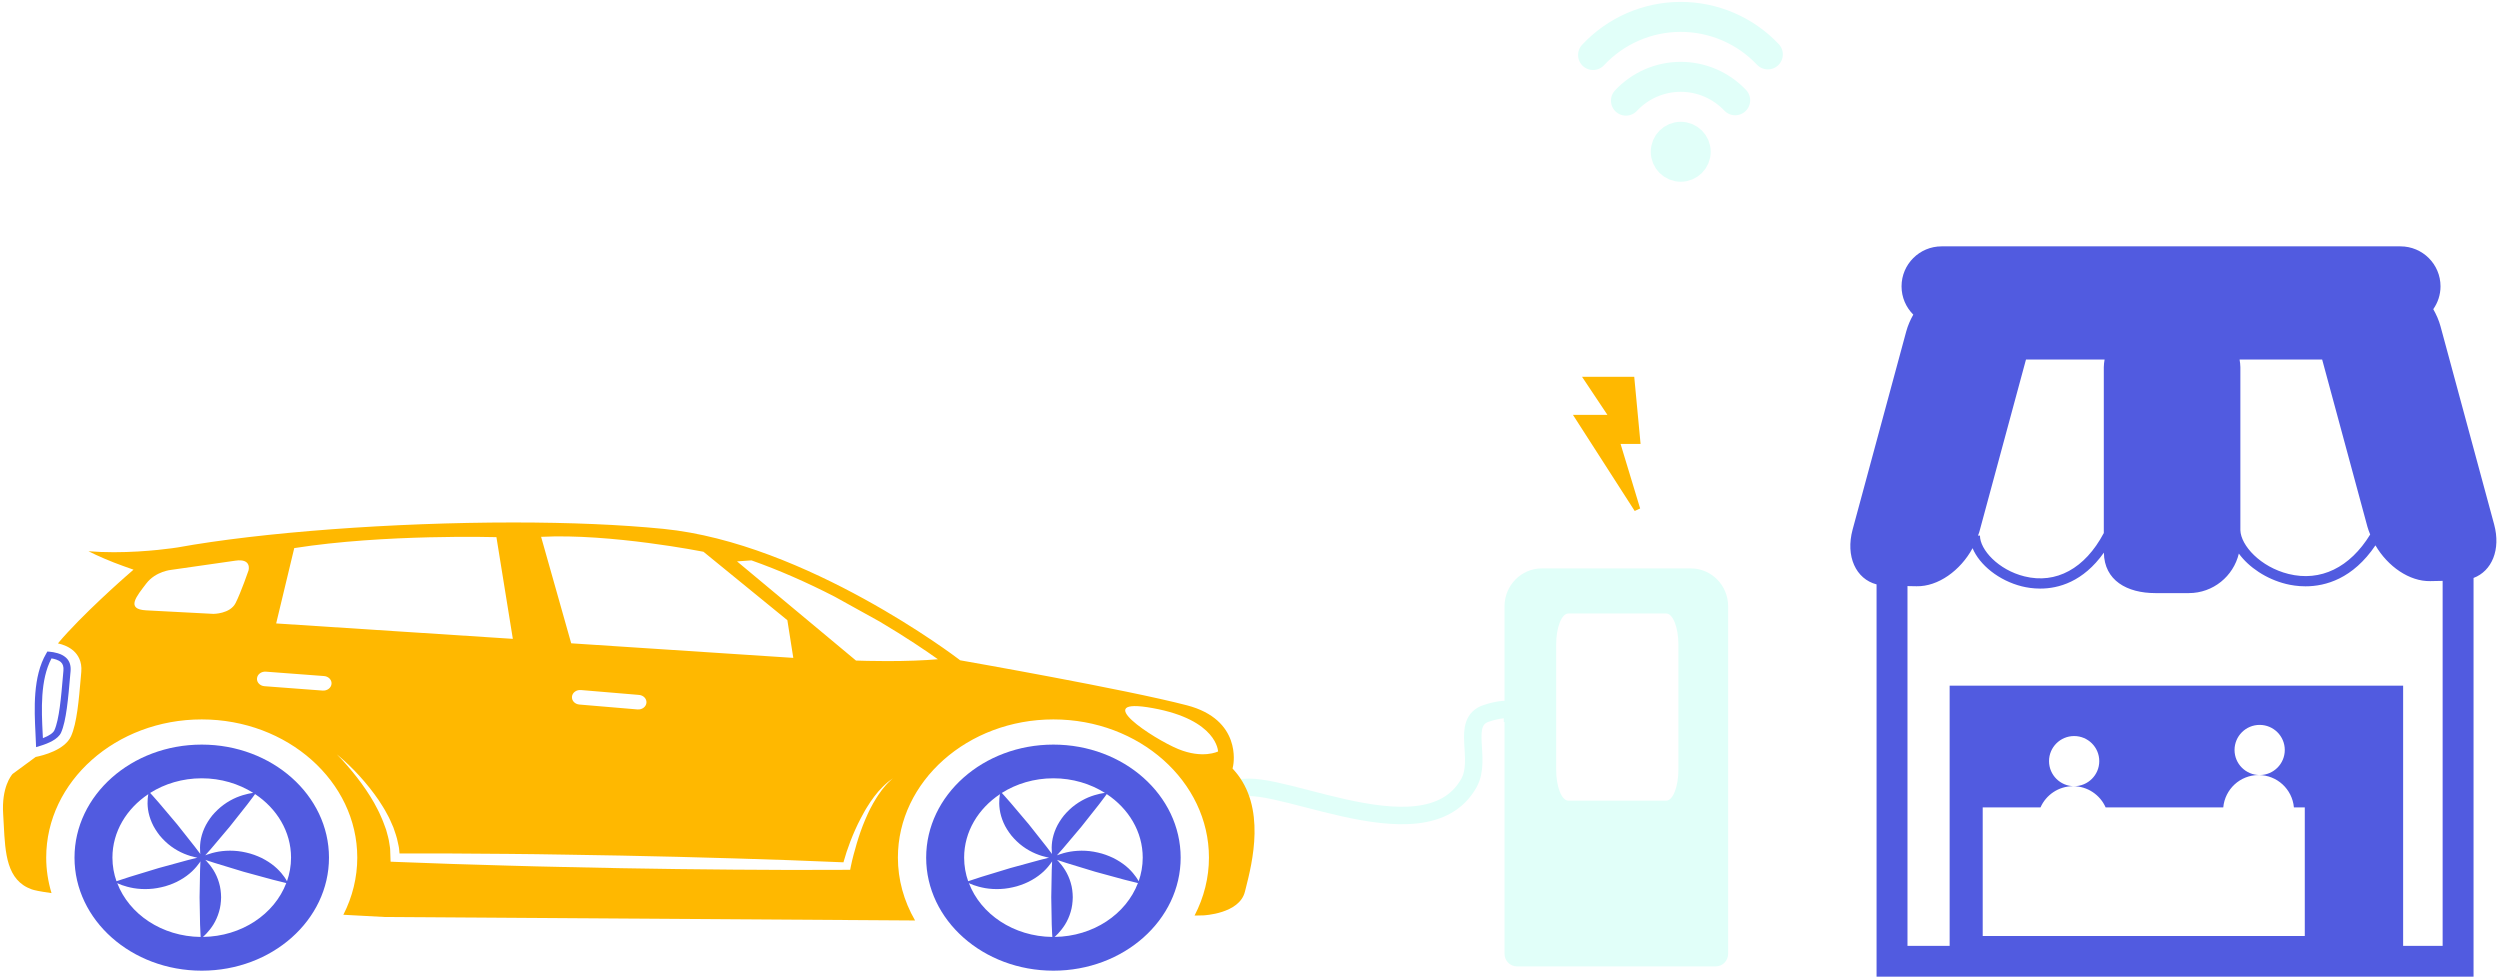 
<svg width="445" height="174" viewBox="0 0 445 174" fill="none" xmlns="http://www.w3.org/2000/svg">
<path fill-rule="evenodd" clip-rule="evenodd" d="M267.807 158.55V107.911C267.807 104.197 270.783 101.177 274.44 101.177H300.974C304.632 101.177 307.607 104.197 307.607 107.911V158.55H307.607V169.773C307.607 171.013 306.618 172.018 305.396 172.018H270.018L269.989 172.018C268.78 172.003 267.805 171.004 267.805 169.773V158.55H267.807ZM279.171 142.522H296.581C297.784 142.522 298.758 140.036 298.758 136.968V114.755C298.758 111.687 297.784 109.201 296.581 109.201H279.171C277.969 109.201 276.995 111.687 276.995 114.755V136.969C276.995 140.036 277.969 142.522 279.171 142.522Z" fill="#E1FFF9"/>
<g filter="url(#filter0_d_392_1443)">
<path d="M282.61 64.798H290.405L291.43 75.67H287.738L291.43 87.85L280.969 71.567H287.122L282.61 64.798Z" fill="#FFB800"/>
<path d="M282.61 64.798H290.405L291.43 75.67H287.738L291.43 87.85L280.969 71.567H287.122L282.61 64.798Z" stroke="#FFB800" stroke-width="1.076"/>
</g>
<path d="M267.669 126.975C270.778 126.975 269.224 125.421 264.56 126.975C259.897 128.529 263.913 135.052 261.451 139.411C253.391 153.682 224.143 136.302 219.48 140.965" stroke="#E1FFF9" stroke-width="3.109"/>
<path d="M289.418 17.917C290.661 16.585 292.163 15.521 293.833 14.791C295.503 14.062 297.303 13.683 299.125 13.676C300.947 13.67 302.751 14.037 304.426 14.755C306.101 15.473 307.611 16.526 308.863 17.85M283.564 9.792C285.553 7.66 287.957 5.958 290.628 4.79C293.3 3.623 296.184 3.016 299.1 3.006C302.015 2.996 304.9 3.583 307.58 4.732C310.26 5.88 312.674 7.563 314.678 9.682M299.172 29.682C297.698 29.682 296.504 28.488 296.504 27.014C296.504 25.541 297.698 24.347 299.172 24.347C300.645 24.347 301.839 25.541 301.839 27.014C301.839 28.488 300.645 29.682 299.172 29.682Z" stroke="#E1FFF9" stroke-width="5.335" stroke-linecap="round" stroke-linejoin="round"/>
<path d="M443.956 93.346L434.412 58.085C434.118 57.008 433.666 55.991 433.122 55.033C433.93 53.879 434.412 52.482 434.412 50.968C434.412 47.037 431.218 43.852 427.281 43.852H345.603C341.665 43.852 338.475 47.038 338.475 50.968C338.475 52.934 339.272 54.714 340.567 56.003C340.035 56.942 339.596 57.943 339.309 58.998L329.766 94.259C328.475 99.032 330.351 103.062 334.028 104.021V173.852H440.292V102.876C443.552 101.643 445.17 97.842 443.956 93.346ZM413.344 63.994L421.408 93.785C421.532 94.249 421.717 94.694 421.894 95.14C418.293 101.024 413.06 103.58 407.359 102.165C402.354 100.925 398.861 97.092 398.786 94.373V65.367C398.786 64.898 398.715 64.445 398.645 63.994L413.344 63.994ZM352.315 94.7L360.625 63.994H374.617C374.546 64.445 374.477 64.897 374.477 65.367V94.918L374.459 94.909C371.132 101.19 365.99 103.993 360.357 102.597C355.688 101.441 352.433 97.843 352.433 95.339H352.082C352.157 95.123 352.255 94.919 352.315 94.7ZM410.252 166.604H352.922V143.717H363.21C364.196 141.496 366.415 139.943 369.008 139.943C371.596 139.943 373.819 141.496 374.803 143.717H395.742C396.036 140.493 398.723 137.96 402.031 137.96C405.336 137.96 408.024 140.493 408.316 143.717H410.252V166.604H410.252ZM364.726 135.478C364.726 133.015 366.729 131.016 369.198 131.016C371.667 131.016 373.669 133.015 373.669 135.478C373.669 137.944 371.667 139.943 369.198 139.943C366.729 139.943 364.726 137.944 364.726 135.478ZM397.748 133.494C397.748 131.032 399.751 129.032 402.219 129.032C404.688 129.032 406.691 131.032 406.691 133.494C406.691 135.96 404.688 137.96 402.219 137.96C399.751 137.96 397.748 135.96 397.748 133.494ZM434.789 168.359H427.757V122.053H347.037V168.359H339.532V104.321L341.147 104.352C344.971 104.43 348.958 101.562 351.118 97.577C352.352 100.556 355.809 103.358 359.918 104.376C360.721 104.574 361.841 104.769 363.156 104.769C366.394 104.769 370.803 103.58 374.491 98.369C374.56 103.335 378.627 105.572 383.65 105.572H389.612C393.945 105.572 397.551 102.565 398.514 98.535C400.289 100.971 403.388 103.07 406.919 103.943C407.778 104.156 408.981 104.364 410.387 104.364C413.945 104.364 418.815 103.019 422.829 97.074C425.032 100.843 428.881 103.51 432.574 103.438L434.789 103.395V168.359Z" fill="#515BE0"/>
<path d="M6.391 132.224L6.421 132.99L7.239 132.739C8.61 132.32 10.353 131.574 10.873 130.4C11.794 128.332 12.147 124.275 12.483 120.349L12.563 119.459C12.649 118.445 12.38 117.638 11.755 117.068C10.913 116.298 9.583 116.075 8.864 116.009L8.432 115.97L8.234 116.315C5.822 120.418 6.106 126.251 6.314 130.505C6.345 131.106 6.373 131.679 6.391 132.224ZM9.168 117.195C9.686 117.277 10.405 117.463 10.842 117.861C11.205 118.193 11.35 118.688 11.29 119.373L11.211 120.27C10.881 124.109 10.538 128.076 9.686 129.985C9.471 130.469 8.739 130.968 7.637 131.393C7.621 131.089 7.605 130.776 7.59 130.461C7.394 126.456 7.129 121.016 9.168 117.195Z" fill="#515BE0"/>
<path d="M35.91 132.539C23.402 132.539 13.262 141.549 13.262 152.661C13.262 163.774 23.401 172.78 35.91 172.78C48.417 172.78 58.559 163.776 58.559 152.661C58.559 141.547 48.416 132.539 35.91 132.539ZM45.079 141.138C45.03 141.142 44.684 141.179 44.175 141.29C43.618 141.412 42.892 141.619 42.116 141.937C41.347 142.264 40.548 142.702 39.81 143.246C39.439 143.521 39.076 143.813 38.744 144.136C38.398 144.445 38.097 144.801 37.788 145.146C37.511 145.512 37.226 145.872 36.996 146.262C36.75 146.641 36.553 147.043 36.37 147.437C36.015 148.23 35.792 149.039 35.683 149.789C35.583 150.542 35.583 151.222 35.63 151.729C35.636 151.834 35.648 151.924 35.657 152.008C35.421 151.686 35.089 151.248 34.683 150.72C33.828 149.637 32.687 148.19 31.541 146.745C30.348 145.334 29.158 143.926 28.26 142.866C27.366 141.835 26.75 141.163 26.724 141.143C29.32 139.508 32.478 138.537 35.907 138.537C39.332 138.539 42.487 139.507 45.079 141.138ZM26.404 141.358C26.395 141.409 26.324 141.709 26.291 142.16C26.244 142.672 26.249 143.348 26.349 144.1C26.458 144.848 26.683 145.659 27.039 146.457C27.211 146.856 27.418 147.251 27.661 147.628C27.89 148.018 28.174 148.38 28.449 148.747C28.758 149.098 29.053 149.447 29.398 149.761C29.728 150.087 30.094 150.378 30.461 150.655C31.199 151.199 31.997 151.639 32.768 151.96C33.543 152.278 34.27 152.488 34.83 152.607C34.939 152.631 35.039 152.65 35.136 152.667C34.718 152.768 34.141 152.913 33.456 153.09C32.028 153.48 30.128 153.999 28.231 154.518C26.351 155.089 24.474 155.663 23.062 156.093C21.658 156.54 20.729 156.858 20.729 156.858L20.75 156.914C20.274 155.569 20.012 154.138 20.012 152.658C20.014 148.028 22.534 143.932 26.404 141.358ZM20.867 157.192C20.909 157.216 21.21 157.369 21.701 157.547C22.227 157.737 22.957 157.945 23.794 158.091C24.627 158.23 25.564 158.292 26.523 158.239C27.004 158.214 27.492 158.167 27.973 158.078C28.462 158.001 28.938 157.876 29.414 157.756C29.88 157.603 30.351 157.461 30.796 157.269C31.245 157.093 31.67 156.871 32.077 156.641C32.891 156.189 33.606 155.647 34.186 155.099C34.769 154.543 35.219 153.992 35.518 153.562C35.576 153.473 35.627 153.397 35.675 153.32C35.657 153.704 35.631 154.234 35.612 154.871C35.586 156.192 35.557 157.96 35.525 159.724C35.557 161.488 35.588 163.252 35.612 164.578C35.654 165.871 35.709 166.728 35.712 166.776C28.803 166.698 22.974 162.718 20.867 157.192L20.867 157.192ZM36.112 166.772C36.143 166.748 36.405 166.54 36.743 166.173C37.114 165.784 37.563 165.235 37.979 164.575C38.385 163.915 38.739 163.143 38.979 162.316C39.102 161.902 39.203 161.474 39.256 161.04C39.327 160.606 39.337 160.166 39.356 159.723C39.34 159.284 39.334 158.84 39.261 158.405C39.212 157.971 39.107 157.544 38.989 157.13C38.752 156.301 38.396 155.532 37.987 154.871C37.569 154.206 37.121 153.654 36.75 153.268C36.679 153.192 36.609 153.125 36.543 153.058C36.946 153.195 37.506 153.381 38.181 153.595C39.589 154.026 41.469 154.597 43.352 155.17C45.25 155.689 47.152 156.205 48.575 156.595C49.962 156.957 50.9 157.174 50.956 157.186C48.853 162.708 43.024 166.692 36.112 166.772ZM51.066 156.917L51.084 156.861C51.084 156.861 50.938 156.556 50.636 156.131C50.336 155.7 49.885 155.148 49.303 154.594C48.719 154.046 48.004 153.507 47.191 153.052C46.788 152.819 46.362 152.601 45.912 152.424C45.469 152.225 44.998 152.082 44.533 151.934C44.052 151.811 43.581 151.68 43.092 151.604C42.612 151.511 42.123 151.472 41.642 151.439C40.688 151.386 39.748 151.449 38.914 151.586C38.076 151.734 37.346 151.944 36.816 152.138C36.711 152.179 36.622 152.21 36.532 152.247C36.799 151.948 37.169 151.534 37.611 151.03C38.505 149.97 39.7 148.558 40.892 147.144C42.034 145.703 43.176 144.258 44.035 143.174C44.837 142.131 45.352 141.414 45.401 141.344C49.282 143.917 51.806 148.02 51.806 152.66C51.804 154.144 51.542 155.573 51.066 156.916L51.066 156.917Z" fill="#515BE0"/>
<path d="M187.507 132.539C175.001 132.539 164.858 141.549 164.858 152.661C164.858 163.774 175.001 172.78 187.507 172.78C200.014 172.78 210.157 163.776 210.157 152.661C210.157 141.547 200.012 132.539 187.507 132.539ZM196.676 141.138C196.627 141.142 196.276 141.179 195.773 141.29C195.214 141.412 194.489 141.619 193.712 141.937C192.948 142.264 192.148 142.702 191.407 143.246C191.036 143.521 190.669 143.813 190.34 144.136C189.997 144.445 189.694 144.801 189.388 145.146C189.11 145.512 188.825 145.872 188.597 146.262C188.346 146.641 188.148 147.043 187.967 147.437C187.613 148.23 187.389 149.039 187.281 149.789C187.18 150.542 187.18 151.222 187.226 151.729C187.235 151.83 187.244 151.924 187.256 152.008C187.015 151.686 186.685 151.248 186.282 150.72C185.426 149.637 184.289 148.19 183.142 146.745C181.947 145.334 180.751 143.926 179.857 142.866C178.964 141.835 178.347 141.163 178.323 141.143C180.914 139.508 184.077 138.537 187.502 138.537C190.924 138.539 194.086 139.507 196.676 141.138ZM178.004 141.358C177.992 141.409 177.923 141.709 177.887 142.16C177.843 142.672 177.848 143.348 177.95 144.1C178.057 144.848 178.284 145.659 178.635 146.457C178.811 146.856 179.014 147.251 179.256 147.628C179.486 148.018 179.771 148.38 180.048 148.747C180.357 149.098 180.649 149.447 180.997 149.761C181.324 150.087 181.691 150.378 182.06 150.655C182.795 151.199 183.598 151.639 184.368 151.96C185.141 152.278 185.867 152.488 186.428 152.607C186.541 152.631 186.641 152.65 186.733 152.667C186.317 152.768 185.743 152.913 185.053 153.09C183.629 153.48 181.73 153.999 179.831 154.518C177.948 155.089 176.069 155.663 174.659 156.093C173.256 156.54 172.33 156.858 172.33 156.858L172.351 156.914C171.873 155.574 171.616 154.138 171.616 152.658C171.614 148.028 174.133 143.932 178.004 141.358ZM172.464 157.192C172.503 157.216 172.806 157.369 173.298 157.547C173.827 157.737 174.556 157.945 175.389 158.091C176.223 158.23 177.16 158.292 178.12 158.239C178.601 158.214 179.09 158.167 179.571 158.078C180.059 158.001 180.534 157.876 181.011 157.756C181.477 157.603 181.948 157.461 182.394 157.269C182.837 157.093 183.268 156.871 183.677 156.641C184.487 156.189 185.204 155.647 185.79 155.099C186.368 154.543 186.818 153.992 187.117 153.562C187.177 153.473 187.229 153.397 187.277 153.32C187.256 153.709 187.229 154.234 187.209 154.871C187.187 156.192 187.158 157.96 187.124 159.724C187.159 161.488 187.187 163.252 187.209 164.578C187.252 165.871 187.31 166.728 187.316 166.776C180.404 166.698 174.569 162.718 172.464 157.192L172.464 157.192ZM187.71 166.772C187.737 166.748 188.003 166.54 188.341 166.173C188.712 165.784 189.158 165.235 189.576 164.575C189.982 163.915 190.34 163.143 190.578 162.316C190.699 161.902 190.798 161.474 190.852 161.04C190.923 160.606 190.933 160.166 190.952 159.723C190.934 159.284 190.931 158.84 190.86 158.405C190.811 157.971 190.704 157.544 190.586 157.13C190.347 156.301 189.994 155.532 189.584 154.871C189.168 154.206 188.721 153.654 188.349 153.268C188.275 153.192 188.205 153.125 188.139 153.058C188.545 153.195 189.107 153.381 189.777 153.595C191.188 154.026 193.068 154.597 194.946 155.17C196.846 155.689 198.75 156.205 200.174 156.595C201.56 156.957 202.497 157.174 202.552 157.186C200.449 162.708 194.62 166.692 187.71 166.772ZM202.672 156.895L202.681 156.862C202.681 156.862 202.532 156.557 202.231 156.133C201.932 155.702 201.482 155.149 200.904 154.596C200.319 154.048 199.599 153.509 198.791 153.054C198.385 152.821 197.958 152.602 197.508 152.426C197.067 152.227 196.596 152.083 196.132 151.935C195.649 151.813 195.175 151.682 194.691 151.606C194.209 151.512 193.721 151.474 193.239 151.44C192.282 151.389 191.345 151.453 190.513 151.589C189.678 151.737 188.944 151.947 188.415 152.141C188.308 152.183 188.218 152.213 188.13 152.25C188.402 151.951 188.766 151.537 189.207 151.034C190.102 149.974 191.298 148.561 192.488 147.148C193.629 145.706 194.772 144.261 195.63 143.177C196.435 142.134 196.952 141.414 196.999 141.348C200.88 143.92 203.405 148.023 203.405 152.663C203.402 154.135 203.143 155.557 202.672 156.895Z" fill="#515BE0"/>
<path d="M219.747 137.199L219.394 136.796L219.501 136.293C219.569 135.964 221.042 128.095 211.276 125.547C200.417 122.708 171.522 117.643 171.238 117.591L170.901 117.531L170.648 117.332C170.381 117.127 143.525 96.668 118.094 94.139C110.483 93.383 101.497 92.999 91.388 92.999C69.966 92.999 46.513 94.743 31.636 97.44C31.395 97.479 26.282 98.294 20.274 98.294C18.684 98.294 17.162 98.234 15.748 98.121C17.339 98.936 19.728 99.969 21.951 100.756L23.765 101.402L22.368 102.62C22.288 102.692 14.55 109.463 10.312 114.521C11.249 114.731 12.293 115.123 13.127 115.881C13.829 116.524 14.636 117.689 14.469 119.59L14.393 120.479C14.028 124.717 13.681 128.715 12.653 131.026C11.54 133.522 7.605 134.489 6.354 134.736L2.239 137.765C1.998 138.04 0.253 140.152 0.564 144.917C0.606 145.538 0.635 146.168 0.669 146.801C0.931 151.895 1.182 156.707 5.637 158.302C6.038 158.445 6.979 158.668 9.171 158.973C8.541 156.891 8.224 154.774 8.224 152.653C8.224 139.091 20.644 128.056 35.909 128.056C51.174 128.056 63.595 139.091 63.595 152.653C63.595 156.167 62.743 159.652 61.117 162.829C65.644 163.082 68.522 163.227 68.522 163.227L162.881 163.844C160.876 160.377 159.825 156.547 159.825 152.653C159.825 139.091 172.248 128.056 187.512 128.056C202.775 128.056 215.194 139.091 215.194 152.653C215.194 156.214 214.311 159.742 212.63 162.97L214.21 162.937C214.254 162.933 220.601 162.658 221.587 158.749L221.72 158.23C222.916 153.507 225.415 143.67 219.75 137.198L219.747 137.199ZM125.214 98.21L140.152 110.397L141.206 117.102L101.675 114.509L96.317 95.556C108.655 94.923 125.213 98.211 125.213 98.211L125.214 98.21ZM115.066 125.114C114.99 125.827 114.274 126.35 113.471 126.28L103.128 125.408C102.325 125.342 101.736 124.71 101.812 123.995C101.886 123.28 102.6 122.758 103.406 122.826L113.75 123.696C114.553 123.766 115.142 124.399 115.066 125.114ZM52.376 97.562C68.421 95.036 88.364 95.613 88.364 95.613L91.285 113.715L49.158 110.972L52.376 97.562ZM44.243 101.528C44.243 101.528 42.906 105.421 41.931 107.349C40.957 109.279 37.982 109.269 37.982 109.269C37.982 109.269 29.756 108.836 26.024 108.642C22.29 108.451 24.347 106.097 26.024 103.882C27.701 101.667 30.516 101.43 30.516 101.43L41.933 99.795C44.862 99.375 44.243 101.528 44.243 101.528L44.243 101.528ZM57.429 122.923L47.077 122.144C46.275 122.083 45.675 121.458 45.745 120.741C45.813 120.028 46.52 119.496 47.323 119.556L57.678 120.336C58.483 120.396 59.08 121.022 59.012 121.738C58.943 122.45 58.232 122.981 57.429 122.923ZM158.083 139.329C157.803 139.595 157.576 139.904 157.324 140.186C157.068 140.468 156.859 140.777 156.642 141.085C156.428 141.394 156.197 141.689 156.012 142.016C155.606 142.644 155.247 143.291 154.908 143.95C154.73 144.272 154.591 144.614 154.431 144.944C154.271 145.277 154.117 145.615 153.986 145.953C153.408 147.305 152.935 148.691 152.514 150.089C152.108 151.483 151.71 152.899 151.433 154.297L151.331 154.825L150.69 154.829C143.988 154.871 137.29 154.858 130.592 154.796C123.895 154.759 117.196 154.648 110.5 154.539L100.456 154.329C97.106 154.257 93.76 154.185 90.411 154.08L80.367 153.78L70.327 153.413L69.526 153.38L69.499 152.658L69.455 151.411C69.465 150.988 69.364 150.574 69.306 150.155C69.235 149.741 69.189 149.323 69.06 148.91L68.722 147.669C68.417 146.862 68.145 146.042 67.768 145.249C67.435 144.442 66.996 143.669 66.582 142.886C65.698 141.34 64.681 139.853 63.568 138.416C63.011 137.694 62.426 136.995 61.829 136.299C61.233 135.601 60.613 134.921 59.954 134.27C61.4 135.462 62.755 136.753 63.996 138.127C65.238 139.505 66.399 140.946 67.433 142.467C67.922 143.241 68.443 144.005 68.856 144.824C69.07 145.23 69.312 145.622 69.481 146.05L70.031 147.309L70.468 148.602C70.63 149.034 70.709 149.485 70.811 149.933C70.902 150.384 71.035 150.827 71.056 151.284L71.114 151.913L80.406 151.922L90.453 151.993C93.802 152.014 97.153 152.07 100.499 152.123L110.545 152.293C117.242 152.436 123.937 152.579 130.631 152.792C137.133 152.977 143.636 153.21 150.132 153.492C150.486 152.232 150.886 151 151.359 149.783C151.9 148.385 152.503 147.007 153.206 145.676C153.371 145.334 153.554 145.004 153.747 144.678C153.939 144.348 154.104 144.013 154.32 143.694C154.719 143.047 155.14 142.41 155.605 141.797C156.065 141.184 156.567 140.593 157.125 140.048C157.415 139.787 157.672 139.496 157.983 139.255L158.92 138.537L158.083 139.329ZM157.913 117.675C155.226 117.675 153.06 117.603 152.367 117.58L131.189 99.926L133.758 99.746C138.541 101.434 143.54 103.613 148.605 106.223L156.579 110.64C161.268 113.418 164.912 115.898 166.947 117.345C164.48 117.56 161.393 117.675 157.913 117.675ZM209.717 133.328C205.33 131.525 193.725 123.953 205.212 126.047C216.697 128.135 216.817 133.76 216.817 133.76C216.819 133.76 214.099 135.134 209.717 133.328Z" fill="#FFB800"/>
<defs>
<filter id="filter0_d_392_1443" x="273.656" y="60.744" width="24.694" height="36.537" filterUnits="userSpaceOnUse" color-interpolation-filters="sRGB">
<feFlood flood-opacity="0" result="BackgroundImageFix"/>
<feColorMatrix in="SourceAlpha" type="matrix" values="0 0 0 0 0 0 0 0 0 0 0 0 0 0 0 0 0 0 127 0" result="hardAlpha"/>
<feOffset dy="2.813"/>
<feGaussianBlur stdDeviation="3.164"/>
<feComposite in2="hardAlpha" operator="out"/>
<feColorMatrix type="matrix" values="0 0 0 0 1 0 0 0 0 0.72 0 0 0 0 0 0 0 0 0.34 0"/>
<feBlend mode="normal" in2="BackgroundImageFix" result="effect1_dropShadow_392_1443"/>
<feBlend mode="normal" in="SourceGraphic" in2="effect1_dropShadow_392_1443" result="shape"/>
</filter>
</defs>
</svg>

